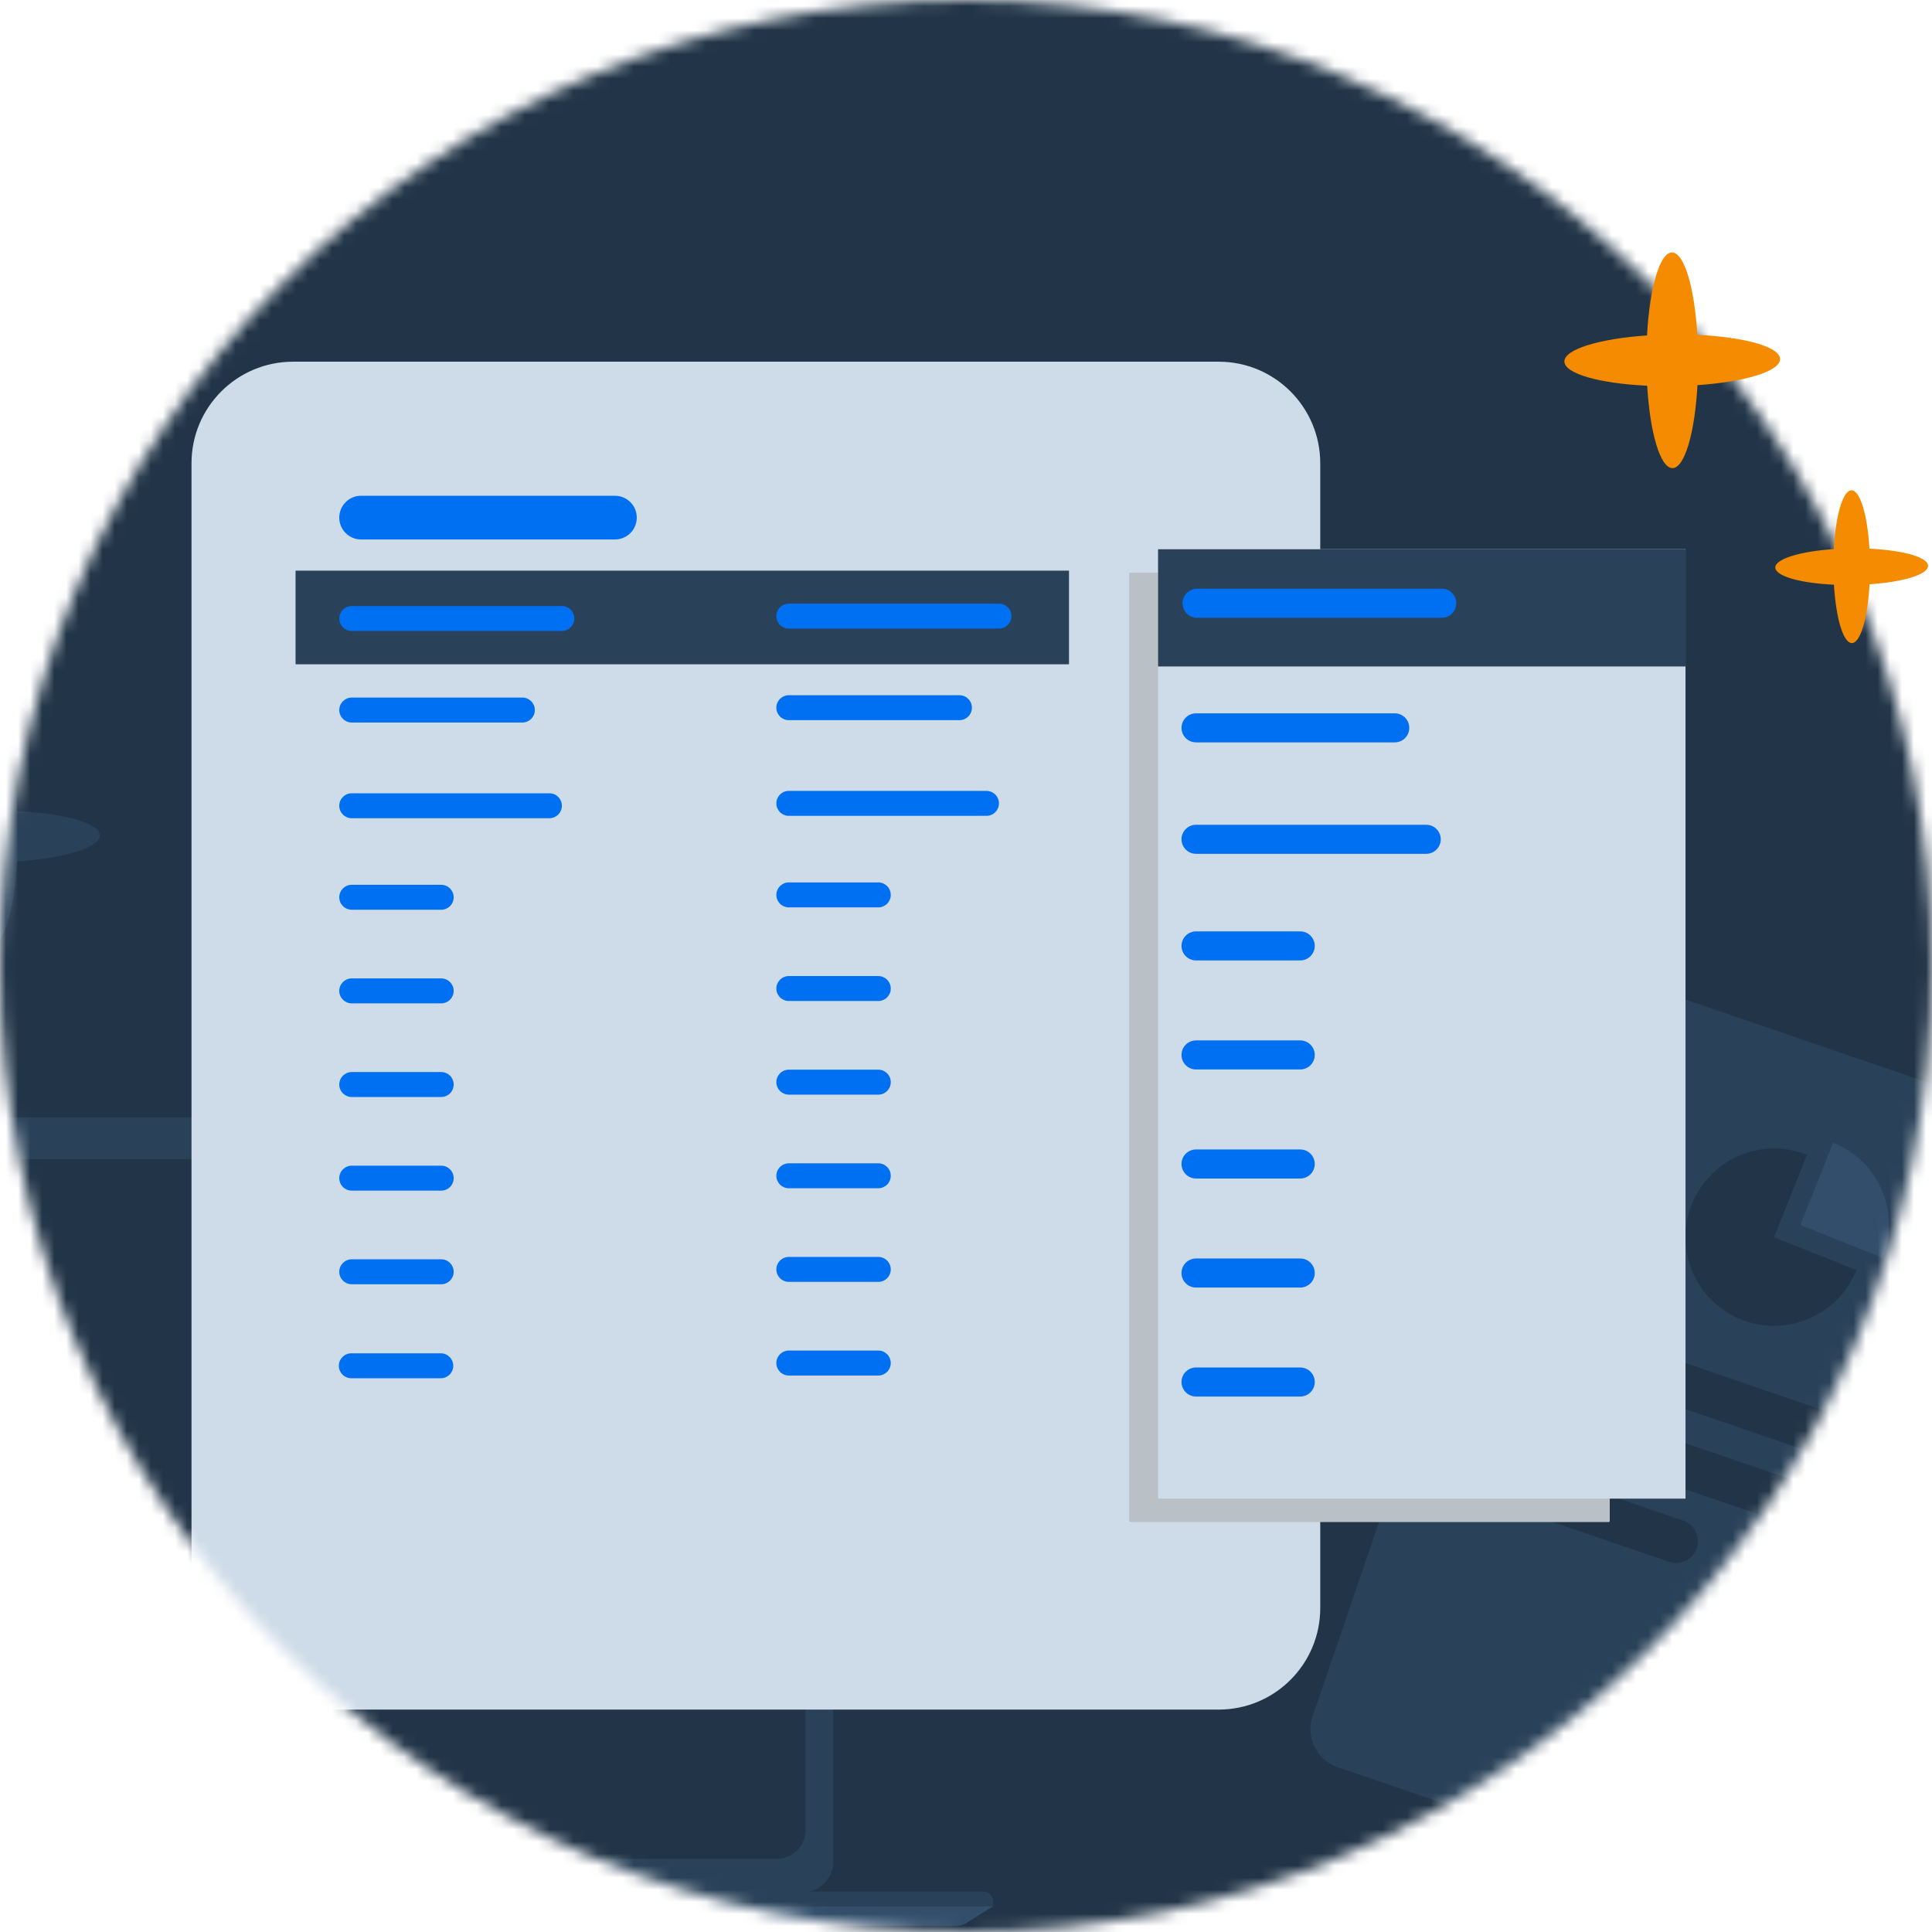 <svg width="160" height="160" viewBox="0 0 160 160" fill="none" xmlns="http://www.w3.org/2000/svg">
<mask id="mask0_2810_46786" style="mask-type:alpha" maskUnits="userSpaceOnUse" x="0" y="0" width="160" height="160">
<circle cx="80" cy="80" r="80" fill="#EBF8FF"/>
</mask>
<g mask="url(#mask0_2810_46786)">
<path d="M181.244 4.92495e-06H-35.384C-36.796 -0.001 -38.194 0.296 -39.499 0.876C-40.804 1.456 -41.99 2.307 -42.989 3.38C-43.988 4.453 -44.78 5.727 -45.321 7.129C-45.861 8.531 -46.14 10.034 -46.14 11.552V148.437C-46.14 151.504 -45.006 154.445 -42.989 156.613C-40.972 158.782 -38.236 160 -35.384 160H181.244C184.097 160 186.832 158.782 188.85 156.613C190.867 154.445 192 151.504 192 148.437V11.552C192 10.034 191.722 8.531 191.181 7.129C190.64 5.727 189.848 4.453 188.849 3.38C187.85 2.307 186.664 1.456 185.359 0.876C184.054 0.296 182.656 -0.001 181.244 4.92495e-06Z" fill="#223548"/>
<path d="M66.459 92.535H-24.615C-26.018 92.535 -27.156 93.675 -27.156 95.081V154.169C-27.156 155.575 -26.018 156.715 -24.615 156.715H66.459C67.862 156.715 69 155.575 69 154.169V95.081C69 93.675 67.862 92.535 66.459 92.535Z" fill="#2A4259"/>
<path d="M64.349 95.994H-22.634C-23.936 95.994 -24.992 97.052 -24.992 98.357V151.578C-24.992 152.883 -23.936 153.941 -22.634 153.941H64.349C65.652 153.941 66.708 152.883 66.708 151.578V98.357C66.708 97.052 65.652 95.994 64.349 95.994Z" fill="#223548"/>
<path d="M82.233 157.89H-37.488L-34.483 159.112C-34.293 159.188 -34.091 159.228 -33.887 159.23L79.157 159.512C79.455 159.514 79.748 159.431 80 159.273L82.23 157.881L82.233 157.89Z" fill="#324E6B"/>
<path d="M82.233 157.45C82.232 157.239 82.147 157.036 81.998 156.887C81.848 156.737 81.645 156.653 81.434 156.653H-36.69C-36.901 156.653 -37.104 156.737 -37.253 156.887C-37.403 157.036 -37.487 157.239 -37.488 157.45V157.89H82.233V157.45Z" fill="#2A4259"/>
<path d="M15.407 156.628H29.213V156.91C29.213 157.208 29.095 157.495 28.884 157.706C28.673 157.917 28.387 158.036 28.089 158.036H16.523C16.225 158.036 15.939 157.917 15.728 157.706C15.517 157.495 15.398 157.208 15.398 156.91V156.628H15.407Z" fill="#3B5B7C"/>
<path d="M21.097 94.797C21.437 94.797 21.713 94.521 21.713 94.18C21.713 93.84 21.437 93.564 21.097 93.564C20.757 93.564 20.481 93.84 20.481 94.18C20.481 94.521 20.757 94.797 21.097 94.797Z" fill="#324E6B"/>
<path d="M174.145 94.62L133.28 80.622C131.545 80.032 129.662 80.949 129.073 82.685L108.706 142.132C108.116 143.867 109.033 145.75 110.769 146.339L151.633 160.338C153.369 160.927 155.252 160.01 155.841 158.275L176.208 98.828C176.797 97.092 175.881 95.209 174.145 94.62Z" fill="#2A4259"/>
<path d="M149.636 95.635C148.294 95.095 146.804 94.964 145.396 95.275C143.972 95.57 142.678 96.29 141.663 97.338C140.648 98.386 139.96 99.695 139.699 101.12C139.437 102.544 139.6 104.018 140.173 105.36C140.746 106.703 141.696 107.832 142.924 108.618C144.135 109.404 145.56 109.83 147.017 109.797C148.474 109.781 149.882 109.322 151.077 108.504C152.272 107.685 153.206 106.523 153.746 105.18L146.919 102.462L149.653 95.635H149.636Z" fill="#223548"/>
<path d="M151.813 94.636L149.096 101.447L155.906 104.165C156.267 103.264 156.447 102.315 156.43 101.349C156.43 100.383 156.218 99.433 155.841 98.549C155.464 97.665 154.908 96.863 154.22 96.192C153.533 95.52 152.714 94.996 151.813 94.636Z" fill="#324E6B"/>
<path d="M157.478 119.015L129.007 109.257C128.057 108.93 127.042 109.437 126.715 110.387C126.387 111.336 126.895 112.352 127.844 112.679L156.315 122.437C157.265 122.764 158.28 122.257 158.608 121.307C158.935 120.357 158.427 119.342 157.478 119.015Z" fill="#223548"/>
<path d="M155.023 124.811L126.552 115.053C125.602 114.726 124.587 115.233 124.26 116.183C123.932 117.132 124.44 118.147 125.389 118.475L153.86 128.233C154.81 128.56 155.841 128.053 156.152 127.103C156.48 126.153 155.972 125.138 155.023 124.811Z" fill="#223548"/>
<path d="M139.371 125.924L124.21 120.734C123.26 120.406 122.229 120.914 121.918 121.863C121.59 122.813 122.098 123.828 123.048 124.156L138.224 129.345C139.174 129.673 140.189 129.165 140.517 128.216C140.844 127.266 140.336 126.251 139.387 125.924H139.371Z" fill="#223548"/>
<path d="M100.927 29.954H24.271C19.626 29.954 15.86 33.719 15.86 38.364V133.171C15.86 137.816 19.626 141.581 24.271 141.581H100.927C105.571 141.581 109.337 137.816 109.337 133.171V38.364C109.337 33.719 105.571 29.954 100.927 29.954Z" fill="#CEDBE8"/>
<path fill-rule="evenodd" clip-rule="evenodd" d="M24.477 38.991C24.477 38.609 24.568 38.302 24.676 38.302H88.331C88.442 38.302 88.53 38.594 88.53 38.991V132.546C88.53 132.929 88.442 133.235 88.331 133.235H24.676C24.568 133.235 24.477 132.943 24.477 132.546V38.991Z" fill="#CEDBE8"/>
<path d="M88.53 47.259H24.477V55.013H88.53V47.259Z" fill="#2A4259"/>
<path d="M50.926 41.057H29.906C28.907 41.057 28.097 41.867 28.097 42.866C28.097 43.866 28.907 44.676 29.906 44.676H50.926C51.925 44.676 52.735 43.866 52.735 42.866C52.735 41.867 51.925 41.057 50.926 41.057Z" fill="#0070F3"/>
<path d="M46.534 50.188H29.13C28.559 50.188 28.097 50.651 28.097 51.221C28.097 51.792 28.559 52.255 29.13 52.255H46.534C47.105 52.255 47.567 51.792 47.567 51.221C47.567 50.651 47.105 50.188 46.534 50.188Z" fill="#0070F3"/>
<path d="M43.26 57.77H29.13C28.559 57.77 28.097 58.233 28.097 58.803C28.097 59.374 28.559 59.836 29.13 59.836H43.26C43.83 59.836 44.293 59.374 44.293 58.803C44.293 58.233 43.83 57.77 43.26 57.77Z" fill="#0070F3"/>
<path d="M45.498 65.696H29.13C28.559 65.696 28.097 66.158 28.097 66.729C28.097 67.299 28.559 67.762 29.13 67.762H45.498C46.069 67.762 46.531 67.299 46.531 66.729C46.531 66.158 46.069 65.696 45.498 65.696Z" fill="#0070F3"/>
<path d="M36.539 73.275H29.13C28.559 73.275 28.097 73.737 28.097 74.308C28.097 74.879 28.559 75.341 29.13 75.341H36.539C37.11 75.341 37.572 74.879 37.572 74.308C37.572 73.737 37.11 73.275 36.539 73.275Z" fill="#0070F3"/>
<path d="M36.539 81.028H29.13C28.559 81.028 28.097 81.491 28.097 82.061C28.097 82.632 28.559 83.094 29.13 83.094H36.539C37.11 83.094 37.572 82.632 37.572 82.061C37.572 81.491 37.11 81.028 36.539 81.028Z" fill="#0070F3"/>
<path d="M36.539 96.536H29.13C28.559 96.536 28.097 96.998 28.097 97.569C28.097 98.139 28.559 98.602 29.13 98.602H36.539C37.11 98.602 37.572 98.139 37.572 97.569C37.572 96.998 37.11 96.536 36.539 96.536Z" fill="#0070F3"/>
<path d="M36.539 88.782H29.13C28.559 88.782 28.097 89.245 28.097 89.815C28.097 90.386 28.559 90.848 29.13 90.848H36.539C37.11 90.848 37.572 90.386 37.572 89.815C37.572 89.245 37.11 88.782 36.539 88.782Z" fill="#0070F3"/>
<path d="M36.539 104.29H29.13C28.559 104.29 28.097 104.752 28.097 105.323C28.097 105.893 28.559 106.356 29.13 106.356H36.539C37.11 106.356 37.572 105.893 37.572 105.323C37.572 104.752 37.11 104.29 36.539 104.29Z" fill="#0070F3"/>
<path d="M36.504 112.075H29.095C28.524 112.075 28.061 112.538 28.061 113.108C28.061 113.679 28.524 114.141 29.095 114.141H36.504C37.075 114.141 37.537 113.679 37.537 113.108C37.537 112.538 37.075 112.075 36.504 112.075Z" fill="#0070F3"/>
<path d="M82.731 49.993H65.327C64.757 49.993 64.294 50.455 64.294 51.026C64.294 51.596 64.757 52.059 65.327 52.059H82.731C83.302 52.059 83.764 51.596 83.764 51.026C83.764 50.455 83.302 49.993 82.731 49.993Z" fill="#0070F3"/>
<path d="M79.457 57.575H65.327C64.757 57.575 64.294 58.037 64.294 58.608C64.294 59.178 64.757 59.641 65.327 59.641H79.457C80.028 59.641 80.49 59.178 80.49 58.608C80.49 58.037 80.028 57.575 79.457 57.575Z" fill="#0070F3"/>
<path d="M81.695 65.498H65.327C64.757 65.498 64.294 65.96 64.294 66.531C64.294 67.101 64.757 67.564 65.327 67.564H81.695C82.266 67.564 82.728 67.101 82.728 66.531C82.728 65.96 82.266 65.498 81.695 65.498Z" fill="#0070F3"/>
<path d="M72.736 73.079H65.327C64.757 73.079 64.294 73.542 64.294 74.112C64.294 74.683 64.757 75.145 65.327 75.145H72.736C73.307 75.145 73.769 74.683 73.769 74.112C73.769 73.542 73.307 73.079 72.736 73.079Z" fill="#0070F3"/>
<path d="M72.736 80.833H65.327C64.757 80.833 64.294 81.296 64.294 81.866C64.294 82.437 64.757 82.899 65.327 82.899H72.736C73.307 82.899 73.769 82.437 73.769 81.866C73.769 81.296 73.307 80.833 72.736 80.833Z" fill="#0070F3"/>
<path d="M72.736 96.34H65.327C64.757 96.34 64.294 96.803 64.294 97.373C64.294 97.944 64.757 98.406 65.327 98.406H72.736C73.307 98.406 73.769 97.944 73.769 97.373C73.769 96.803 73.307 96.34 72.736 96.34Z" fill="#0070F3"/>
<path d="M72.736 88.586H65.327C64.757 88.586 64.294 89.049 64.294 89.62C64.294 90.19 64.757 90.653 65.327 90.653H72.736C73.307 90.653 73.769 90.19 73.769 89.62C73.769 89.049 73.307 88.586 72.736 88.586Z" fill="#0070F3"/>
<path d="M72.736 104.094H65.327C64.757 104.094 64.294 104.556 64.294 105.127C64.294 105.697 64.757 106.16 65.327 106.16H72.736C73.307 106.16 73.769 105.697 73.769 105.127C73.769 104.556 73.307 104.094 72.736 104.094Z" fill="#0070F3"/>
<path d="M72.736 111.848H65.327C64.757 111.848 64.294 112.31 64.294 112.881C64.294 113.451 64.757 113.914 65.327 113.914H72.736C73.307 113.914 73.769 113.451 73.769 112.881C73.769 112.31 73.307 111.848 72.736 111.848Z" fill="#0070F3"/>
<path d="M93.515 47.426H133.213C133.239 47.426 133.265 47.434 133.283 47.449C133.302 47.464 133.312 47.484 133.312 47.504V125.973C133.312 125.994 133.302 126.014 133.283 126.028C133.265 126.043 133.239 126.051 133.213 126.051H93.614C93.588 126.051 93.563 126.043 93.544 126.028C93.525 126.014 93.515 125.994 93.515 125.973V47.426Z" fill="#B9C1C6"/>
<path d="M139.587 45.485H95.906V124.11H139.587V45.485Z" fill="#CEDBE8"/>
<path d="M95.906 45.485H139.492C139.517 45.485 139.541 45.492 139.559 45.505C139.577 45.519 139.587 45.536 139.587 45.555V55.192H95.906V45.485Z" fill="#2A4259"/>
<path d="M119.404 48.756H99.136C98.471 48.756 97.933 49.294 97.933 49.959C97.933 50.623 98.471 51.162 99.136 51.162H119.404C120.068 51.162 120.607 50.623 120.607 49.959C120.607 49.294 120.068 48.756 119.404 48.756Z" fill="#0070F3"/>
<path d="M115.506 59.075H99.051C98.386 59.075 97.848 59.613 97.848 60.278C97.848 60.942 98.386 61.481 99.051 61.481H115.506C116.17 61.481 116.709 60.942 116.709 60.278C116.709 59.613 116.17 59.075 115.506 59.075Z" fill="#0070F3"/>
<path d="M118.113 68.304H99.051C98.386 68.304 97.848 68.843 97.848 69.507C97.848 70.172 98.386 70.71 99.051 70.71H118.113C118.777 70.71 119.316 70.172 119.316 69.507C119.316 68.843 118.777 68.304 118.113 68.304Z" fill="#0070F3"/>
<path d="M107.679 77.133H99.051C98.386 77.133 97.848 77.672 97.848 78.336C97.848 79.001 98.386 79.539 99.051 79.539H107.679C108.344 79.539 108.882 79.001 108.882 78.336C108.882 77.672 108.344 77.133 107.679 77.133Z" fill="#0070F3"/>
<path d="M107.679 86.163H99.051C98.386 86.163 97.848 86.702 97.848 87.366C97.848 88.031 98.386 88.569 99.051 88.569H107.679C108.344 88.569 108.882 88.031 108.882 87.366C108.882 86.702 108.344 86.163 107.679 86.163Z" fill="#0070F3"/>
<path d="M107.679 104.223H99.051C98.386 104.223 97.848 104.761 97.848 105.426C97.848 106.09 98.386 106.629 99.051 106.629H107.679C108.344 106.629 108.882 106.09 108.882 105.426C108.882 104.761 108.344 104.223 107.679 104.223Z" fill="#0070F3"/>
<path d="M107.679 95.193H99.051C98.386 95.193 97.848 95.731 97.848 96.396C97.848 97.06 98.386 97.599 99.051 97.599H107.679C108.344 97.599 108.882 97.06 108.882 96.396C108.882 95.731 108.344 95.193 107.679 95.193Z" fill="#0070F3"/>
<path d="M107.679 113.249H99.051C98.386 113.249 97.848 113.787 97.848 114.452C97.848 115.116 98.386 115.655 99.051 115.655H107.679C108.344 115.655 108.882 115.116 108.882 114.452C108.882 113.787 108.344 113.249 107.679 113.249Z" fill="#0070F3"/>
<path d="M8.254 69.177C8.254 68.167 5.32 67.358 1.4 67.174C1.176 63.258 0.313 60.347 -0.698 60.349C-1.709 60.351 -2.549 63.285 -2.765 67.221C-6.696 67.49 -9.619 68.368 -9.605 69.381C-9.592 70.394 -6.671 71.204 -2.751 71.385C-2.516 75.3 -1.664 78.212 -0.655 78.21C0.353 78.207 1.198 75.274 1.413 71.338C5.345 71.069 8.266 70.19 8.254 69.177Z" fill="#2A4259"/>
</g>
<path d="M147.417 29.735C147.417 28.725 144.483 27.916 140.563 27.732C140.339 23.816 139.476 20.905 138.465 20.907C137.454 20.91 136.614 23.843 136.399 27.779C132.467 28.048 129.544 28.926 129.558 29.939C129.571 30.953 132.492 31.762 136.412 31.943C136.647 35.859 137.499 38.77 138.508 38.768C139.516 38.765 140.361 35.832 140.577 31.896C144.508 31.627 147.429 30.748 147.417 29.735Z" fill="#F58B00"/>
<path d="M159.674 46.858C159.674 46.142 157.596 45.569 154.819 45.439C154.66 42.665 154.049 40.603 153.333 40.605C152.617 40.606 152.022 42.684 151.869 45.472C149.084 45.662 147.014 46.285 147.023 47.002C147.033 47.72 149.102 48.293 151.879 48.422C152.045 51.195 152.649 53.257 153.363 53.256C154.078 53.254 154.676 51.176 154.829 48.388C157.613 48.198 159.682 47.575 159.674 46.858Z" fill="#F58B00"/>
</svg>
